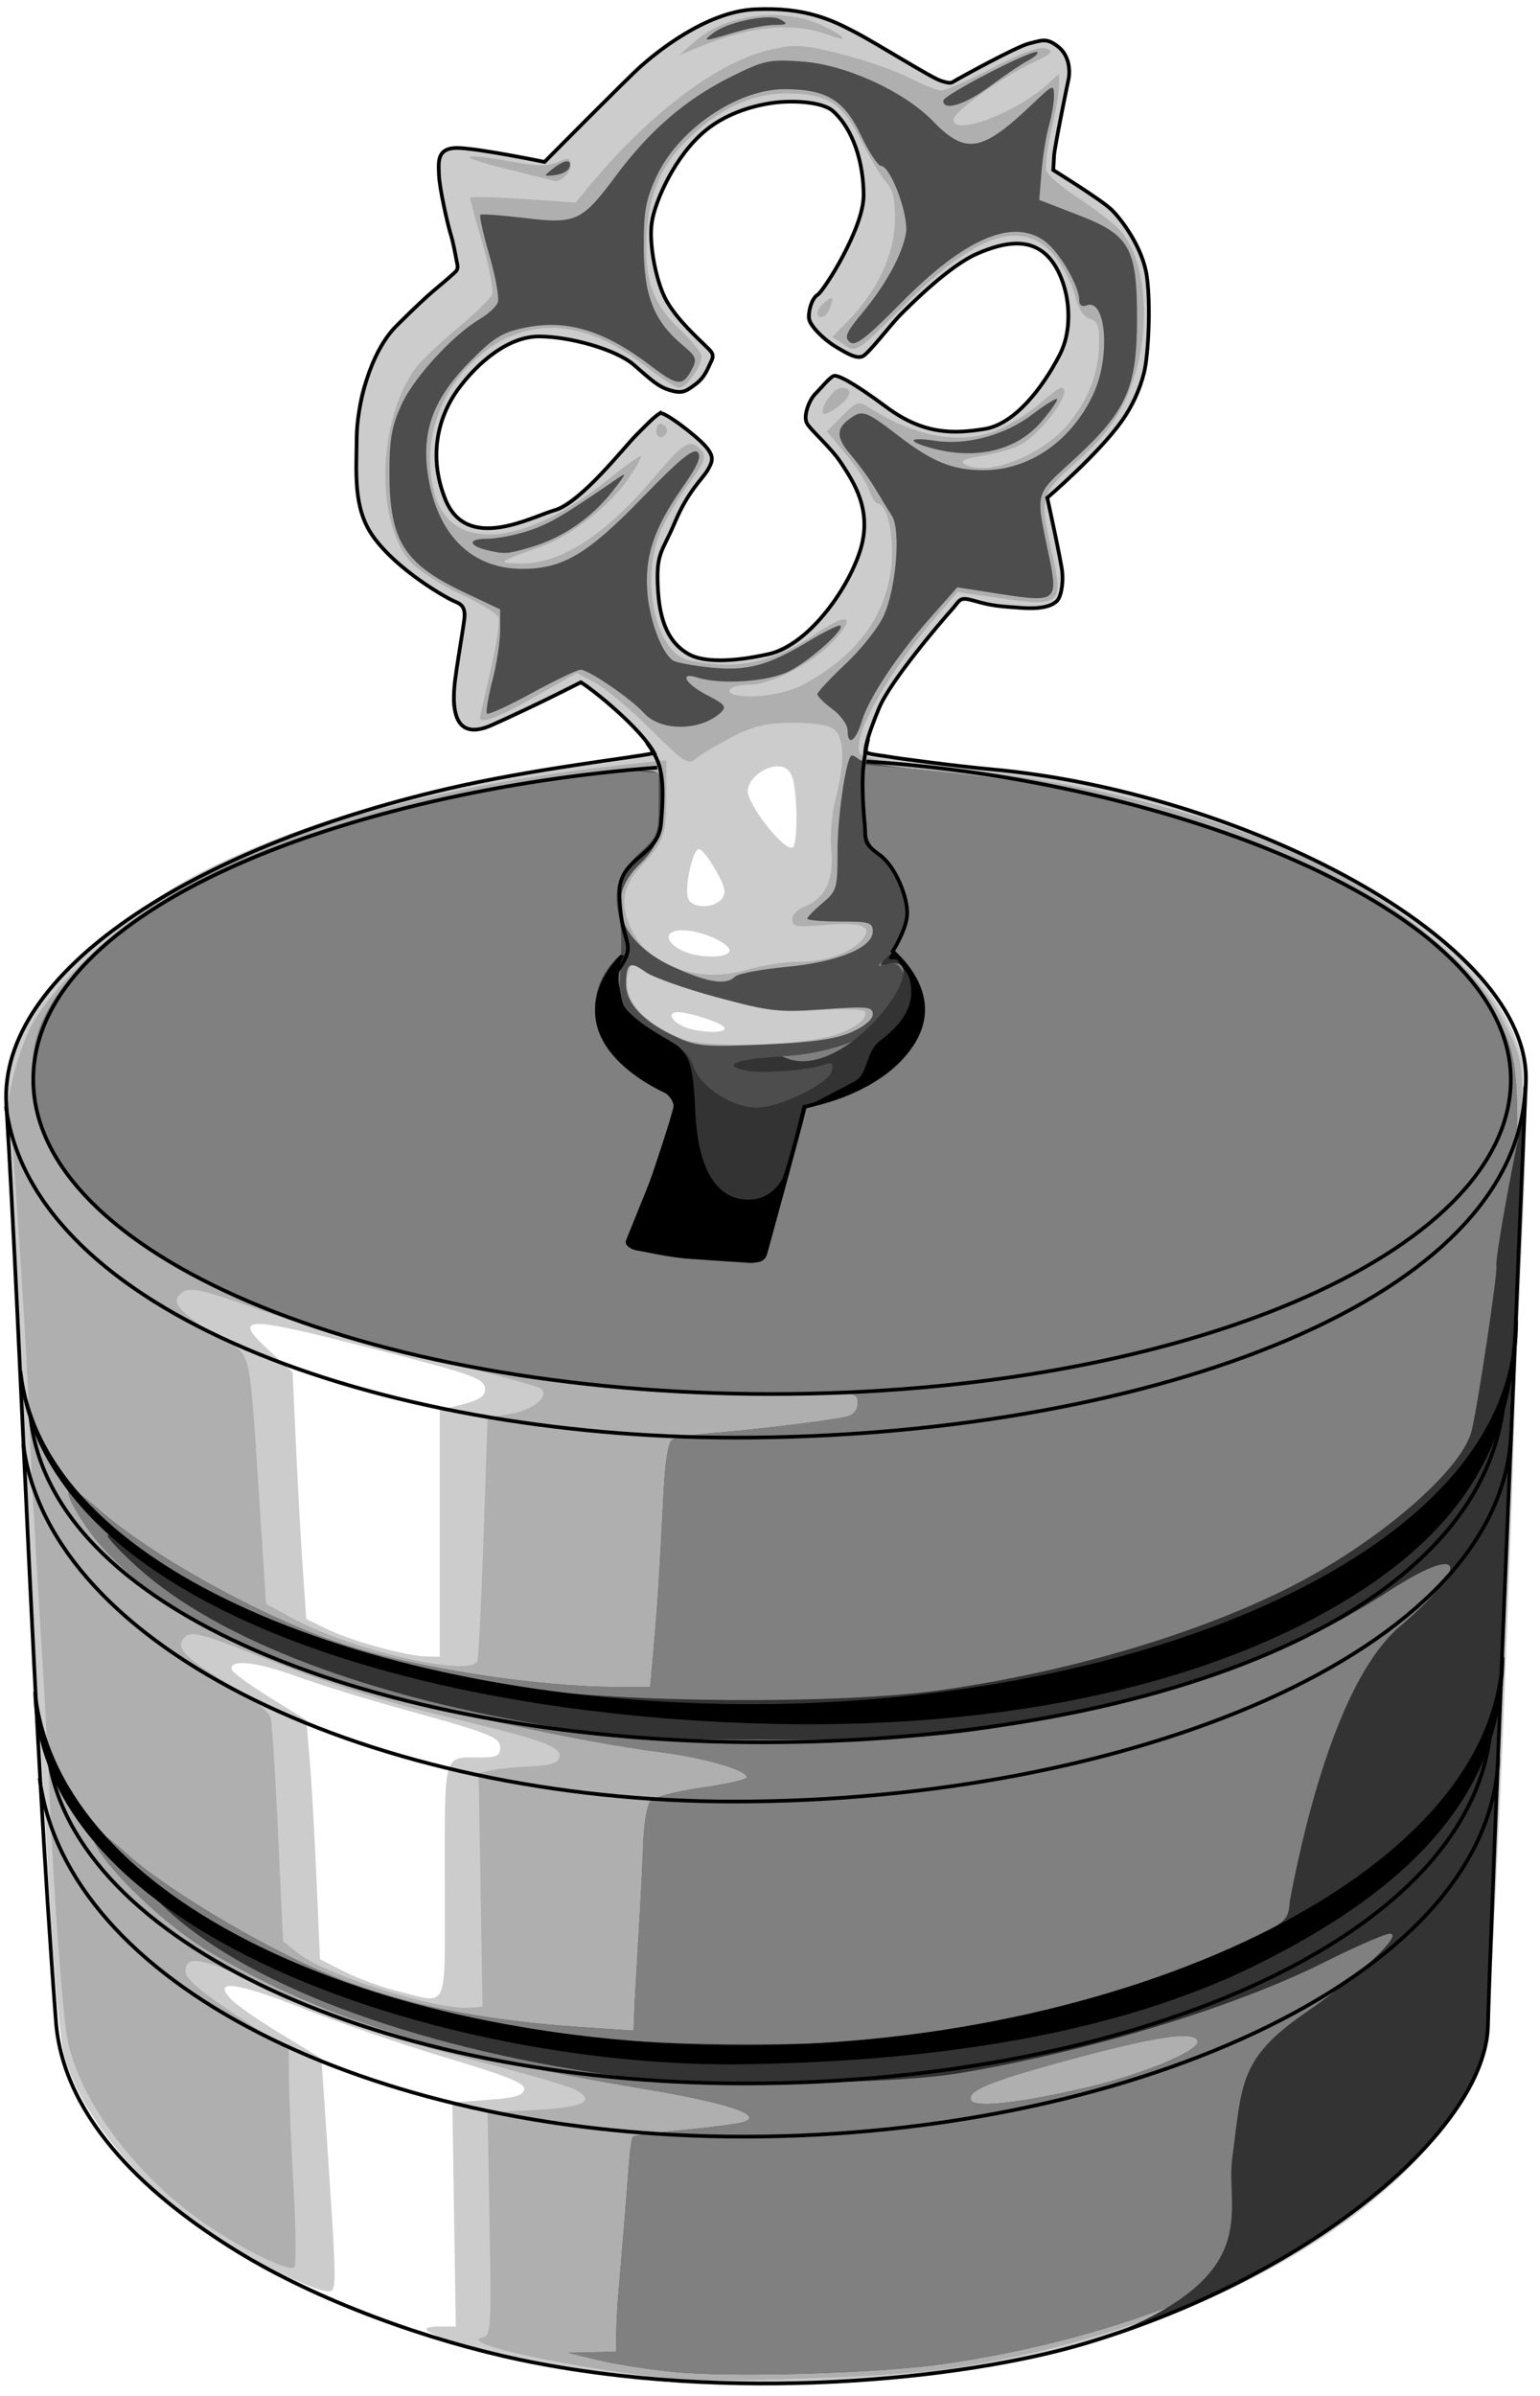 <?xml version="1.0" encoding="UTF-8" standalone="no"?>
<!-- Created with Inkscape (http://www.inkscape.org/) -->

<svg
   xmlns:dc="http://purl.org/dc/elements/1.1/"
   xmlns:cc="http://creativecommons.org/ns#"
   xmlns:rdf="http://www.w3.org/1999/02/22-rdf-syntax-ns#"
   xmlns:svg="http://www.w3.org/2000/svg"
   xmlns="http://www.w3.org/2000/svg"
   xmlns:sodipodi="http://sodipodi.sourceforge.net/DTD/sodipodi-0.dtd"
   xmlns:inkscape="http://www.inkscape.org/namespaces/inkscape"
   width="18"
   height="28"
   id="svg2"
   version="1.1"
   inkscape:version="0.48.4 r9939"
   sodipodi:docname="Logo.svg"
   inkscape:export-filename="/home/jonny/Programmierung/PinytoConnect/res/drawable-hdpi/ic_launcher.png"
   inkscape:export-xdpi="9.818182"
   inkscape:export-ydpi="9.818182">
  <defs
     id="defs4" />
  <sodipodi:namedview
     id="base"
     pagecolor="#ffffff"
     bordercolor="#666666"
     borderopacity="1.0"
     inkscape:pageopacity="0.0"
     inkscape:pageshadow="2"
     inkscape:zoom="24.466207"
     inkscape:cx="13.990727"
     inkscape:cy="9.2801848"
     inkscape:document-units="px"
     inkscape:current-layer="layer1"
     showgrid="false"
     inkscape:window-width="1871"
     inkscape:window-height="1056"
     inkscape:window-x="49"
     inkscape:window-y="24"
     inkscape:window-maximized="1"
     fit-margin-top="0"
     fit-margin-left="0"
     fit-margin-right="0"
     fit-margin-bottom="0" />
  <g
     inkscape:label="Ebene 1"
     inkscape:groupmode="layer"
     id="layer1"
     transform="translate(-196.006,-719.89)">
    <g
       id="g3012"
       transform="matrix(0.046,0,0,0.046,180.747,714.725)">
      <path
         inkscape:connector-curvature="0"
         id="path3816"
         d="m 385.941,681.989 c 20.856,12.166 57.353,26.07 90.374,30.414 33.021,4.345 78.209,-100.802 78.209,-100.802 l 13.904,-180.749 -31.283,-132.086 -18.249,-0.869 -44.318,42.58 -117.313,76.471 z"
         style="fill:#ffffff;stroke:none" />
      <path
         style="fill:#cccccc"
         d="m 499.965,717.284 c -16.465,-1.464 -34.632,-4.674 -47.553,-8.401 -12.235,-3.529 -15.533,-5.538 -9.093,-5.538 l 4.213,0 -0.439,-28.466 -0.439,-28.466 8.944,-0.64 c 6.772,-0.484 9.037,-1.128 9.325,-2.649 0.297,-1.564 -4.088,-3.349 -19.819,-8.068 -11.11,-3.332 -27.521,-8.974 -36.469,-12.538 -17.018,-6.778 -23.383,-7.513 -17.944,-2.074 1.495,1.495 7.214,5.435 12.709,8.756 l 9.99,6.037 0.979,14.543 c 3.023,44.927 3.018,44.61 0.692,44.609 -3.818,-8.6e-4 -21.235,-8.619 -30.792,-15.237 -17.824,-12.341 -31.952,-29.638 -36.148,-44.256 -1.056,-3.678 -2.651,-20.538 -3.753,-39.661 -1.054,-18.295 -2.871,-49.097 -4.037,-68.448 -1.166,-19.351 -2.285,-40.653 -2.486,-47.338 -0.201,-6.685 -1.297,-26.547 -2.437,-44.139 -2.84,-43.835 -2.813,-48.536 0.334,-56.697 4.796,-12.44 17.084,-25.442 36.313,-38.424 21.976,-14.837 64.489,-28.146 105.506,-33.03 9.741,-1.16 18.245,-2.581 18.897,-3.158 2.768,-2.45 -12.63,-17.742 -17.866,-17.742 -1.094,0 -6.481,2.591 -11.971,5.757 -11.418,6.586 -15.764,7.198 -18.749,2.642 -1.864,-2.846 -1.867,-4.047 -0.03,-13.853 2.566,-13.694 2.534,-14.678 -0.515,-15.646 -1.39,-0.441 -5.893,-3.05 -10.006,-5.796 -5.372,-3.587 -8.535,-6.9 -11.226,-11.758 -3.508,-6.331 -3.747,-7.666 -3.747,-20.864 0,-13.344 0.225,-14.557 4.189,-22.61 3.921,-7.965 6.304,-10.539 21.179,-22.872 0.583,-0.483 -0.097,-4.835 -1.512,-9.67 -2.4,-8.204 -3.209,-13.429 -2.882,-18.62 0.219,-3.478 4.613,-3.934 16.049,-1.665 l 10.738,2.131 14.501,-14.64 c 12.026,-12.142 16.181,-15.464 24.346,-19.467 16.903,-8.287 29.044,-6.456 51.76,7.805 9.207,5.781 11.726,6.842 13.543,5.707 7.517,-4.694 19.528,-10.343 21.994,-10.343 3.688,0 7.138,3.78 7.098,7.777 -0.017,1.704 -1.071,7.827 -2.343,13.607 -1.272,5.78 -1.978,10.997 -1.569,11.593 0.409,0.596 4.342,3.249 8.74,5.896 5.741,3.455 8.989,6.5 11.515,10.797 3.262,5.548 3.518,7.009 3.518,20.057 0,12.721 -0.343,14.811 -3.574,21.75 -2.532,5.438 -6.23,10.164 -12.682,16.206 l -9.108,8.53 2.249,10.409 c 3.7,17.124 1.673,19.42 -14.707,16.657 -7.545,-1.273 -9.435,-1.239 -10.794,0.195 -13.007,13.716 -22.386,28.48 -22.388,35.243 -8.3e-4,2.344 0.885,2.902 5.436,3.424 45.98,5.277 58.054,7.555 82.462,15.56 45.361,14.877 76.748,41.02 79.268,66.024 0.381,3.776 0.016,21.259 -0.81,38.851 -0.826,17.592 -1.762,40.045 -2.079,49.896 -2.3,71.392 -5.928,150.392 -7.133,155.311 -6.662,27.207 -35.755,52.587 -80.672,70.375 -35.208,13.943 -85.636,20.456 -128.713,16.625 z M 444.735,590.256 c 0,-33.295 -0.522,-31.482 9.06,-31.482 4.09,0 5.013,-0.452 5.013,-2.456 0,-2.725 -2.153,-3.559 -26.867,-10.405 -8.092,-2.242 -19.434,-5.778 -25.203,-7.859 -10.134,-3.655 -16.607,-4.323 -16.163,-1.669 0.118,0.704 4.436,3.891 9.595,7.083 l 9.381,5.804 0.859,10.189 c 0.472,5.604 1.254,19.278 1.736,30.387 l 0.878,20.198 6.289,3.187 c 3.459,1.753 9.586,3.986 13.617,4.963 13.018,3.156 11.805,6.026 11.805,-27.939 z m -1.279,-88.397 0,-31.327 5.757,-1.45 c 4.093,-1.031 5.757,-2.1 5.757,-3.701 0,-2.97 -2.443,-3.832 -32.541,-11.476 -28.908,-7.343 -31.72,-7.144 -22.249,1.575 l 5.888,5.42 0.88,19.191 c 0.484,10.555 1.267,24.66 1.741,31.345 l 0.861,12.154 5.118,2.527 c 5.976,2.951 20.203,6.889 25.268,6.995 l 3.518,0.074 0,-31.327 z m 72.315,-128.55 c -0.759,-1.228 -8.825,-3.865 -11.864,-3.878 -2.58,-0.011 -1.838,2.045 1.279,3.549 3.622,1.747 11.614,1.996 10.584,0.329 z m 1.216,-19.184 c 1.029,-1.665 -5.828,-5.058 -11.062,-5.474 -5.219,-0.415 -5.855,2.616 -1.058,5.043 3.783,1.914 11.045,2.172 12.121,0.431 z m -1.922,-13.444 c 1.25,-1.506 0.966,-2.93 -1.443,-7.236 -1.649,-2.949 -3.574,-5.403 -4.278,-5.454 -1.601,-0.117 -3.799,9.875 -2.765,12.571 0.967,2.521 6.429,2.598 8.486,0.119 z m 18.97,-23.066 c -0.292,-6.627 -0.918,-9.032 -2.633,-10.108 -3.034,-1.905 -9.115,1.474 -9.677,5.378 -0.499,3.466 9.723,16.396 11.532,14.587 0.638,-0.638 0.989,-5.074 0.778,-9.856 z m -5.257,-40.239 c 8.53,-3.873 16.57,-12.129 19.54,-20.067 4.896,-13.087 3.143,-21.9 -6.357,-31.945 -6.934,-7.331 -7.064,-8.583 -1.549,-14.905 2.837,-3.253 5.597,-2.779 11.927,2.046 10.754,8.198 19.385,10.971 28.705,9.223 5.675,-1.065 15.073,-9.378 18.822,-16.649 5.038,-9.772 2.775,-26.41 -4.093,-30.085 -8.432,-4.512 -25.66,4.831 -38.096,20.661 -3.218,4.096 -6.784,7.448 -7.924,7.448 -2.744,0 -11.226,-5.824 -12.82,-8.803 -1.009,-1.886 -0.008,-4.138 5.008,-11.257 7.043,-9.997 9.688,-18.273 8.534,-26.699 -1.066,-7.778 -5.365,-15.774 -9.281,-17.263 -6.208,-2.36 -16.339,-1.447 -23.023,2.075 -13.032,6.867 -19.042,15.598 -20.529,29.825 -1.056,10.101 1.508,16.951 9.15,24.451 3.163,3.104 5.751,6.411 5.751,7.348 0,3.156 -5.536,9.277 -8.39,9.277 -1.535,0 -5.692,-2.31 -9.237,-5.133 -7.877,-6.272 -15.391,-9.085 -24.325,-9.107 -17.364,-0.043 -30.983,18.769 -27.008,37.306 1.887,8.8 5.975,11.91 14.71,11.194 11.105,-0.91 21.378,-7.638 33.267,-21.786 3.4,-4.046 6.968,-7.357 7.929,-7.357 2.487,0 13.053,8.917 13.053,11.017 0,0.964 -2.57,5.507 -5.712,10.096 -3.142,4.589 -6.37,10.783 -7.175,13.766 -2.909,10.784 1.207,24.836 7.813,26.678 6.143,1.712 15.922,1.09 21.309,-1.356 z"
         id="path3034"
         inkscape:connector-curvature="0" />
      <path
         style="fill:#afafaf"
         d="m 502.948,716.657 c -24.86,-2.506 -55.226,-9.026 -48.76,-10.469 2.298,-0.513 2.392,-1.924 1.919,-28.878 l -0.497,-28.339 12.052,-0.64 c 12.446,-0.661 15.638,-2.28 10.214,-5.183 -1.561,-0.835 -12.39,-3.996 -24.066,-7.024 -25.59,-6.636 -35.739,-10.184 -55.423,-19.371 -15.481,-7.226 -19.54,-7.971 -19.54,-3.587 0,1.805 3.801,5.062 13.114,11.237 l 13.114,8.695 0.076,7.937 c 0.042,4.365 0.562,16.573 1.156,27.128 0.594,10.555 0.692,19.605 0.219,20.111 -1.211,1.294 -12.654,-4.222 -22.189,-10.698 -17.612,-11.96 -31.94,-30.812 -35.353,-46.516 -1.351,-6.217 -3.723,-38.65 -4.819,-65.889 -0.297,-7.388 -1.441,-27.827 -2.543,-45.418 -1.101,-17.592 -2.169,-37.742 -2.372,-44.779 -0.492,-17.014 -4.556,-78.951 -5.255,-80.081 -1.114,-1.803 2.125,-14.791 5.325,-21.356 3.789,-7.772 16.129,-20.633 27.715,-28.887 27.421,-19.533 70.425,-32.591 126.637,-38.451 l 7.356,-0.767 0,9.051 c 0,9.904 -0.611,11.645 -6.178,17.604 -5.049,5.405 -5.76,9.877 -2.619,16.47 4.42,9.277 17.193,13.696 29.243,10.118 3.787,-1.125 9.678,-2.045 13.092,-2.045 6.898,0 13.483,-2.289 16.277,-5.657 2.798,-3.374 -0.232,-4.517 -9.756,-3.68 -6.943,0.61 -8.074,0.413 -8.074,-1.406 0,-1.163 1.409,-2.651 3.132,-3.306 5.212,-1.982 7.513,-6.831 6.793,-14.32 -0.35,-3.641 0.143,-9.485 1.103,-13.093 2.367,-8.887 2.237,-15.408 -0.35,-17.555 -1.338,-1.111 -5.216,-1.738 -10.555,-1.706 -6.683,0.04 -9.904,0.802 -15.476,3.664 -3.87,1.988 -7.986,4.449 -9.147,5.47 -1.894,1.665 -3.076,0.895 -11.515,-7.502 -5.172,-5.147 -11.5,-10.462 -14.062,-11.812 l -4.658,-2.455 -10.542,5.973 c -9.347,5.295 -14.046,7.112 -14.046,5.43 0,-0.299 1.207,-5.784 2.682,-12.19 1.475,-6.406 2.382,-12.43 2.015,-13.386 -0.367,-0.956 -4.766,-3.628 -9.775,-5.937 -5.009,-2.309 -10.762,-6.082 -12.783,-8.384 -8.972,-10.218 -8.017,-36.807 1.77,-49.316 1.462,-1.868 6.193,-6.328 10.515,-9.91 4.321,-3.582 8.198,-7.403 8.615,-8.489 0.417,-1.087 -0.672,-6.911 -2.42,-12.942 -1.748,-6.032 -3.178,-11.246 -3.178,-11.586 0,-0.341 6.034,-0.208 13.409,0.294 l 13.409,0.914 4.146,-4.949 c 15.341,-18.31 32.364,-30.984 45.597,-33.945 6.269,-1.403 8.235,-1.267 18.013,1.243 6.037,1.55 13.764,4.255 17.171,6.01 3.407,1.755 7.043,3.192 8.079,3.192 1.036,0 6.917,-2.615 13.07,-5.811 7.583,-3.939 11.952,-5.517 13.564,-4.899 1.953,0.749 1.349,1.388 -3.379,3.572 -7.672,3.545 -20.148,12.493 -20.209,14.494 -0.132,4.359 15.962,-1.694 23.94,-9.003 l 2.879,-2.637 -0.019,3.102 c -0.01,1.706 -0.887,6.783 -1.947,11.281 -1.06,4.499 -1.632,9.105 -1.269,10.235 0.362,1.13 3.685,4.046 7.384,6.48 3.699,2.433 8.33,5.872 10.291,7.641 8.388,7.568 9.579,28.843 2.466,44.044 -2.753,5.882 -6.017,10.045 -12.248,15.617 -9.595,8.581 -9.703,8.976 -6.414,23.543 2.903,12.855 2.146,13.525 -12.844,11.358 l -11.176,-1.616 -4.448,5.068 c -12.847,14.637 -22.273,31.128 -20.473,35.817 0.355,0.926 4.648,1.903 10.613,2.416 53.718,4.617 96.883,17.325 124.339,36.606 15.048,10.568 23.947,19.69 28.934,29.657 4.397,8.789 4.514,9.41 4.486,23.885 -0.016,8.174 -0.609,26.663 -1.318,41.089 -0.709,14.425 -1.53,34.863 -1.823,45.418 -0.293,10.555 -1.155,33.584 -1.915,51.176 -0.76,17.592 -1.911,45.833 -2.557,62.759 -1.351,35.404 -2.73,41.242 -13.206,55.923 -21.033,29.476 -70.433,53.635 -126.283,61.76 -12.938,1.882 -57.903,3.451 -68.448,2.388 z m -49.115,-124.229 -0.498,-29.677 3.057,-0.697 c 1.681,-0.383 6.218,-0.846 10.082,-1.029 5.346,-0.252 7.121,-0.837 7.426,-2.445 0.47,-2.472 -4.628,-4.332 -25.965,-9.474 -19.317,-4.656 -31.727,-8.618 -50.809,-16.225 -13.425,-5.351 -16.604,-6.202 -18.204,-4.874 -3.068,2.546 -0.675,5.233 10.672,11.982 6.836,4.066 10.562,7.111 10.959,8.955 0.331,1.536 1.16,14.881 1.843,29.654 l 1.241,26.86 3.598,2.896 c 7.053,5.678 35.205,14.651 43.898,13.992 l 3.198,-0.243 -0.498,-29.677 z m -0.803,-58.281 c 0.296,-0.88 0.997,-15.114 1.559,-31.633 l 1.022,-30.033 5.757,-0.977 c 5.7,-0.967 9.933,-4.379 7.925,-6.388 -0.572,-0.572 -13.672,-4.159 -29.111,-7.971 -15.439,-3.812 -34.644,-9.276 -42.679,-12.142 -15.977,-5.7 -18.259,-6.083 -20.455,-3.437 -1.692,2.038 1.858,5.434 11.753,11.245 6.8,3.993 6.274,1.51 8.899,41.994 l 1.618,24.948 6.397,3.488 c 15.311,8.348 45.812,15.378 47.316,10.905 z m 89.579,-158.563 c 5.507,-1.377 9.954,-4.544 8.861,-6.311 -0.37,-0.599 -5.682,-0.753 -11.804,-0.342 -9.875,0.663 -12.791,0.295 -25.844,-3.263 -8.092,-2.206 -16.26,-5.132 -18.152,-6.503 -3.422,-2.48 -3.443,-2.479 -4.274,0.139 -2.029,6.394 3.568,13.122 14.225,17.099 5.504,2.054 27.441,1.569 36.986,-0.818 z m -7.037,-89.27 c 13.804,-7.244 21.504,-17.695 22.693,-30.801 0.657,-7.244 -1.203,-15.306 -3.532,-15.306 -0.549,0 -1.553,-1.583 -2.23,-3.518 -0.677,-1.935 -3.36,-6.062 -5.962,-9.172 l -4.73,-5.653 3.937,-3.937 c 3.881,-3.881 3.987,-3.906 7.436,-1.726 11.627,7.351 23.298,9.206 32.448,5.158 3.148,-1.392 7.785,-4.342 10.305,-6.555 2.52,-2.213 4.938,-4.023 5.372,-4.023 3.596,0 -4.803,11.651 -10.536,14.616 -1.881,0.973 -6.205,2.186 -9.609,2.697 -4.169,0.625 -5.625,1.286 -4.461,2.023 5.614,3.557 20.188,-2.188 26.832,-10.577 4.978,-6.286 7.39,-12.772 7.464,-20.073 0.045,-4.416 -0.444,-5.688 -2.38,-6.194 -1.605,-0.42 -2.918,-2.55 -3.848,-6.244 -0.777,-3.084 -3.194,-7.637 -5.372,-10.118 -8.077,-9.199 -19.899,-5.148 -38.055,13.041 -11.782,11.803 -12.018,11.959 -15.053,9.971 l -3.083,-2.02 4.278,-4.405 c 7.177,-7.39 11.464,-16.61 11.619,-24.987 0.102,-5.52 -0.461,-8.004 -2.265,-10.002 -1.32,-1.462 -4.2,-6.268 -6.399,-10.679 -4.69,-9.408 -8.364,-11.731 -18.708,-11.826 -8.932,-0.083 -17.637,4.031 -25.811,12.197 -6.925,6.918 -10.012,15.251 -10.012,27.033 0,9.485 2.245,14.829 8.835,21.03 2.879,2.709 5.235,5.665 5.236,6.569 0.003,2.47 -3.912,7.951 -5.679,7.951 -0.852,0 -4.881,-2.588 -8.954,-5.751 -15.808,-12.275 -31.186,-12.595 -43.41,-0.903 -9.443,9.032 -13.076,21.669 -9.711,33.783 4.11,14.798 22.857,13.266 43.696,-3.571 4.79,-3.87 8.708,-6.61 8.708,-6.09 0,0.52 -1.538,3.166 -3.418,5.879 -4.625,6.674 -14.604,14.414 -21.915,16.999 -11.241,3.974 -11.591,4.255 -5.372,4.318 10.471,0.106 21.635,-7.182 34.611,-22.595 7.002,-8.317 8.793,-9.275 11.422,-6.108 1.282,1.544 0.729,3.03 -3.032,8.154 -2.53,3.446 -5.743,8.785 -7.14,11.865 -5.613,12.371 -1.597,31.465 6.999,33.275 12.497,2.631 21.235,0.703 33.141,-7.315 7.62,-5.132 9.383,-3.585 3.194,2.8 -5.308,5.476 -15.681,10.743 -21.158,10.743 -5.2,0 -6.865,2.238 -2.085,2.803 4.702,0.555 11.743,-0.68 15.694,-2.754 z m -37.102,-64.658 c 0,-1.173 0.619,-1.926 1.375,-1.674 0.756,0.252 1.375,1.005 1.375,1.674 0,0.668 -0.619,1.422 -1.375,1.674 -0.756,0.252 -1.375,-0.501 -1.375,-1.674 z m 42.261,-4.759 c 0.055,-2.227 3.121,-6.115 4.823,-6.115 3.017,0 2.519,2.295 -1.075,4.952 -2.445,1.808 -3.774,2.22 -3.747,1.163 z m -1.32,-25.15 c 0,-0.618 0.864,-1.839 1.919,-2.715 2.083,-1.729 2.344,-1.315 1.143,1.814 -0.822,2.142 -3.062,2.801 -3.062,0.901 z m -79.322,-36.619 c -12.875,-3.155 -11.585,-4.218 2.067,-1.702 6.123,1.128 8.911,1.135 11.342,0.027 2.82,-1.285 3.223,-1.169 3.223,0.926 0,1.849 -2.952,4.507 -4.263,3.838 -0.118,-0.06 -5.685,-1.45 -12.369,-3.089 z m 48.342,-32.439 c 7.855,-6.813 21.931,-8.601 31.94,-4.058 5.669,2.573 7.568,4.604 2.559,2.736 -9.474,-3.533 -19.875,-2.705 -32.944,2.621 l -5.757,2.346 4.203,-3.646 z"
         id="path3032"
         inkscape:connector-curvature="0" />
      <path
         style="fill:#4d4d4d;fill-opacity:1"
         d="m 502.156,714.822 c -6.065,-0.638 -14.413,-1.979 -18.551,-2.979 l -7.525,-1.818 6.077,-0.142 6.077,-0.142 0.073,-4.798 c 0.04,-2.639 0.278,-7.101 0.527,-9.915 0.629,-7.089 2.141,-25.592 2.708,-33.128 0.259,-3.443 0.714,-6.504 1.011,-6.801 0.297,-0.297 6.175,-1.073 13.063,-1.725 6.887,-0.652 13.616,-1.532 14.953,-1.956 5.484,-1.741 -3.729,-4.829 -25.148,-8.432 -52.351,-8.804 -81.322,-17.882 -109.639,-34.353 -14.584,-8.483 -33.547,-28.154 -30.285,-31.416 0.466,-0.466 4.29,2.267 8.497,6.074 8.446,7.643 28.141,19.834 44.917,27.802 19.256,9.146 41.398,14.233 70.418,16.177 l 13.382,0.896 0.156,-4.311 c 0.086,-2.371 0.575,-11.22 1.088,-19.664 0.512,-8.444 1.062,-19.204 1.222,-23.91 0.159,-4.707 0.967,-9.373 1.794,-10.37 0.856,-1.031 6.469,-2.524 13.016,-3.462 6.331,-0.907 11.511,-2.095 11.511,-2.638 0,-1.821 -10.772,-4.963 -21.75,-6.343 -20.281,-2.55 -61.702,-11.589 -78.621,-17.157 -36.301,-11.946 -57.863,-25.079 -68.572,-41.768 -5.756,-8.971 -4.145,-10.246 3.909,-3.093 13.444,11.94 41.665,27.614 61.91,34.385 18.4,6.154 49.598,11.027 70.589,11.027 l 7.961,0 0.941,-10.555 c 0.975,-10.93 1.362,-17.069 2.438,-38.598 0.404,-8.087 1.208,-13.045 2.217,-13.668 0.871,-0.538 5.929,-1.341 11.24,-1.785 11.796,-0.985 29.101,-3.114 33.006,-4.061 1.957,-0.474 2.879,-1.647 2.879,-3.665 0,-3.121 0.513,-2.978 -17.272,-4.82 l -3.838,-0.397 3.836,-1.615 c 6.98,-2.939 10.752,-7.813 6.079,-7.854 -1.398,-0.013 -1.703,-0.373 -0.813,-0.96 0.784,-0.517 1.833,-4.25 2.331,-8.296 0.779,-6.331 0.613,-7.356 -1.192,-7.356 -1.153,0 -3.995,-1.448 -6.316,-3.218 -3.875,-2.956 -4.362,-3.046 -5.972,-1.106 -1.487,1.791 -3.517,1.996 -13.366,1.349 l -11.613,-0.763 0.972,7.946 c 0.911,7.447 0.279,19.95 -1.081,21.38 -1.484,1.56 -21.8,-0.045 -39.237,-3.1 -35.776,-6.268 -61.006,-14.03 -84.329,-25.944 -23.936,-12.226 -36.753,-28.052 -37.805,-46.68 -0.641,-11.338 2.564,-18.095 13.912,-29.333 19.194,-19.01 45.252,-31.906 82.479,-40.818 17.069,-4.087 47.961,-8.913 57.114,-8.924 5.137,-0.007 6.038,0.391 6.679,2.943 0.407,1.623 0.26,5.988 -0.327,9.7 -0.841,5.321 -2.052,7.707 -5.719,11.269 -8.965,8.708 -5.256,19.705 8.795,26.076 8.678,3.935 13.288,4.639 15.551,2.376 0.75,-0.75 6.542,-1.849 12.873,-2.443 13.149,-1.233 22.099,-4.884 22.099,-9.015 0,-2.264 -0.881,-2.533 -8.316,-2.533 -4.574,0 -8.316,-0.325 -8.316,-0.722 0,-0.397 1.727,-2.176 3.838,-3.952 3.663,-3.082 3.838,-3.686 3.838,-13.253 0,-8.345 1.955,-22.248 3.397,-24.155 0.209,-0.276 1.113,0.105 2.01,0.846 0.897,0.741 8.539,2.018 16.983,2.838 55.539,5.388 95.607,18.579 124.673,41.042 12.581,9.723 17.779,15.671 22.435,25.675 3.747,8.049 4.038,17.926 1.86,63.158 -0.711,14.777 -1.52,34.927 -1.797,44.779 -0.277,9.851 -1.138,32.88 -1.912,51.176 -0.775,18.295 -1.92,46.821 -2.545,63.39 -0.952,25.262 -1.565,31.348 -3.795,37.692 -12.95,36.845 -67.206,68.298 -134.518,77.982 -16.837,2.422 -54.505,3.475 -69.162,1.932 z m 106.341,-72.371 c 13.51,-3.216 27.507,-9.013 27.507,-11.392 0,-2.911 -9.221,-1.727 -30.221,3.88 -22.495,6.006 -28.764,8.548 -27.227,11.035 1.158,1.873 13.25,0.45 29.94,-3.524 z M 548.046,374.52 c 3.299,-1.452 5.437,-3.242 5.437,-4.55 0,-1.935 -1.28,-2.065 -12.478,-1.271 -11.482,0.814 -13.652,0.568 -27.187,-3.08 -8.09,-2.18 -16.227,-5.064 -18.083,-6.408 -3.985,-2.886 -4.942,-2.276 -4.942,3.15 0,4.874 4.513,9.595 12.794,13.385 5.193,2.376 7.387,2.563 22.389,1.901 12.199,-0.538 18.081,-1.371 22.07,-3.127 z m -0.96,-76.704 c 0,-1.386 -1.727,-3.797 -3.838,-5.358 -2.111,-1.561 -3.838,-3.273 -3.838,-3.804 0,-0.532 3.251,-4.022 7.224,-7.756 3.973,-3.734 8.326,-9.254 9.673,-12.267 3.145,-7.035 4.329,-21.697 2.042,-25.289 -0.917,-1.441 -2.82,-4.549 -4.227,-6.906 -1.407,-2.357 -4.249,-6.269 -6.315,-8.694 -3.901,-4.579 -3.714,-6.884 0.789,-9.725 2.385,-1.504 3.814,-0.885 11.283,4.888 8.7,6.724 13.911,8.841 21.75,8.832 11.785,-0.013 22.579,-7.587 28.046,-19.679 4.25,-9.399 3.035,-24.075 -1.838,-22.205 -1.206,0.463 -1.9,-0.04 -1.9,-1.378 0,-3.464 -4.806,-11.809 -8.453,-14.678 -8.05,-6.332 -20.405,-1.166 -36.724,15.357 -9.069,9.182 -11.715,11.206 -13.124,10.036 -1.454,-1.207 -0.892,-2.512 3.191,-7.412 5.888,-7.066 10.042,-14.621 11.079,-20.145 0.832,-4.434 -3.835,-17.101 -6.342,-17.212 -0.793,-0.035 -3.093,-3.548 -5.112,-7.805 -4.242,-8.947 -8.725,-11.648 -19.371,-11.672 -11.919,-0.027 -26.894,10.124 -32.468,22.011 -2.789,5.946 -3.34,8.928 -3.327,18.001 0.017,12.341 2.554,18.84 9.704,24.856 3.749,3.155 3.94,3.678 2.399,6.558 -2.203,4.117 -3.627,3.958 -10.334,-1.155 -11.851,-9.034 -21.373,-11.893 -32.126,-9.646 -5.704,1.192 -7.898,2.571 -14.046,8.832 -9.453,9.626 -12.369,18.225 -10.177,30.01 2.667,14.341 11.304,22.448 23.86,22.397 10.239,-0.042 16.521,-3.789 30.435,-18.157 9.302,-9.604 12.895,-12.56 13.968,-11.487 1.073,1.073 0.053,3.427 -3.962,9.151 -7.215,10.286 -9.601,17.596 -8.762,26.846 0.647,7.14 3.732,15.161 6.52,16.954 0.759,0.488 4.945,1.269 9.303,1.736 9.398,1.006 14.757,-0.422 25.186,-6.712 4.092,-2.468 7.704,-4.223 8.027,-3.9 1.039,1.039 -7.626,8.768 -12.908,11.515 -5.225,2.717 -17.393,3.583 -23.428,1.668 -4.857,-1.541 -3.096,1.639 2.482,4.485 4.406,2.248 4.989,2.967 3.518,4.336 -5.222,4.859 -15.395,4.926 -19.675,0.13 -3.161,-3.543 -14,-10.946 -16.026,-10.946 -0.82,0 -6.362,2.655 -12.315,5.9 -5.953,3.245 -11.111,5.611 -11.463,5.259 -0.352,-0.352 0.255,-4.098 1.35,-8.323 1.095,-4.225 1.991,-10.039 1.991,-12.918 l 0,-5.235 -9.292,-4.409 c -15.212,-7.218 -18.863,-13.119 -18.842,-30.448 0.01,-8.555 0.619,-11.899 3.161,-17.36 3.202,-6.877 13.008,-17.542 19.843,-21.579 2.074,-1.225 4.109,-3.111 4.524,-4.192 0.415,-1.081 -0.536,-6.428 -2.112,-11.882 -1.576,-5.455 -2.617,-10.129 -2.313,-10.387 0.304,-0.258 5.326,0.105 11.16,0.808 13.167,1.586 14.642,0.906 23.308,-10.749 8.531,-11.473 17.764,-19.432 29.054,-25.047 8.631,-4.293 9.828,-4.551 18.288,-3.945 10.993,0.787 25.803,7.536 33.152,15.108 8.398,8.653 12.451,7.957 25.364,-4.357 5.23,-4.987 5.437,-5.065 5.437,-2.032 0,1.734 -0.586,5.165 -1.301,7.623 -0.716,2.458 -1.561,7.698 -1.877,11.645 l -0.576,7.176 9.874,3.809 c 13.154,5.075 15,8.357 14.969,26.618 -0.029,17.26 -2.672,23.191 -15.665,35.164 -10.656,9.819 -10.176,7.979 -6.611,25.313 2.257,10.976 1.671,11.415 -12.334,9.236 l -11.05,-1.719 -6.585,7.421 c -8.637,9.733 -15.893,20.647 -17.695,26.617 -1.55,5.131 -3.603,6.429 -3.603,2.277 z M 455.61,252.087 c -4.905,-1.18 -5.084,-2.926 -0.301,-2.926 2.579,0 7.444,-0.932 10.811,-2.072 5.407,-1.83 8.671,-3.749 22.114,-12.999 2.877,-1.98 2.787,-1.676 -0.892,3.016 -5.21,6.644 -12.553,11.731 -20.296,14.062 -6.284,1.891 -7.116,1.958 -11.436,0.919 z m 112.267,-26.107 c -5.998,-1.732 -5.111,-2.706 1.554,-1.707 7.98,1.197 17.714,-1.455 24.58,-6.696 3.18,-2.427 6.01,-4.186 6.288,-3.907 0.278,0.278 -1.534,2.889 -4.027,5.802 -6.337,7.403 -16.907,9.826 -28.395,6.509 z m -95.71,-70.817 c 3.007,-2.369 4.956,-2.534 4.24,-0.357 -0.29,0.88 -1.921,1.76 -3.625,1.957 -3,0.346 -3.02,0.296 -0.615,-1.599 z m 99.228,-17.297 c 0,-1.438 22.964,-13.299 23.912,-12.351 0.339,0.339 -0.729,1.31 -2.372,2.157 -1.644,0.848 -5.986,3.773 -9.65,6.501 -6.332,4.714 -11.889,6.44 -11.889,3.693 z m -58.428,-17.223 c 3.785,-2.869 14.381,-4.982 17.087,-3.408 1.99,1.157 1.757,1.354 -1.636,1.388 -2.175,0.021 -6.781,0.896 -10.235,1.944 -7.665,2.325 -8.195,2.333 -5.217,0.076 z"
         id="path3030"
         inkscape:connector-curvature="0" />
      <path
         sodipodi:nodetypes="csccccsscssssssssccssssssssssscssssssccsssssccssssssscsssssssscsssssssssccsssss"
         style="fill:#808080"
         d="m 502.156,714.822 c -6.065,-0.638 -14.413,-1.979 -18.551,-2.979 l -7.525,-1.818 6.077,-0.142 6.077,-0.142 0.073,-4.798 c 0.04,-2.639 0.278,-7.101 0.527,-9.915 0.629,-7.089 2.141,-25.592 2.708,-33.128 0.259,-3.443 0.714,-6.504 1.011,-6.801 0.297,-0.297 6.175,-1.073 13.063,-1.725 6.887,-0.652 13.616,-1.532 14.953,-1.956 5.484,-1.741 -3.729,-4.829 -25.148,-8.432 -52.351,-8.804 -81.322,-17.882 -109.639,-34.353 -14.584,-8.483 -33.547,-28.154 -30.285,-31.416 0.466,-0.466 4.29,2.267 8.497,6.074 8.446,7.643 28.141,19.834 44.917,27.802 19.256,9.146 41.398,14.233 70.418,16.177 l 13.382,0.896 0.156,-4.311 c 0.086,-2.371 0.575,-11.22 1.088,-19.664 0.512,-8.444 1.062,-19.204 1.222,-23.91 0.159,-4.707 0.967,-9.373 1.794,-10.37 0.856,-1.031 6.469,-2.524 13.016,-3.462 6.331,-0.907 11.511,-2.095 11.511,-2.638 0,-1.821 -10.772,-4.963 -21.75,-6.343 -20.281,-2.55 -61.702,-11.589 -78.621,-17.157 -36.301,-11.946 -57.863,-25.079 -68.572,-41.768 -5.756,-8.971 -4.145,-10.246 3.909,-3.093 13.444,11.94 41.665,27.614 61.91,34.385 18.4,6.154 49.598,11.027 70.589,11.027 l 7.961,0 0.941,-10.555 c 0.975,-10.93 1.362,-17.069 2.438,-38.598 0.404,-8.087 1.208,-13.045 2.217,-13.668 0.871,-0.538 5.929,-1.341 11.24,-1.785 11.796,-0.985 29.101,-3.114 33.006,-4.061 1.957,-0.474 2.879,-1.647 2.879,-3.665 0,-3.121 -2.866,-2.056 -18.501,-1.747 -24.092,-0.557 -50.14,-1.831 -71.746,-5.527 -35.776,-6.268 -56.09,-13.416 -79.414,-25.329 -23.936,-12.226 -38.904,-30.203 -39.956,-48.831 -0.641,-11.338 2.564,-19.631 13.912,-30.87 19.191,-19.006 45.227,-30.357 82.479,-39.287 18.217,-4.367 50.757,-9.266 57.74,-8.693 l 4.95,0.406 -0.01,7.942 c -0.01,7.51 -0.266,8.176 -4.718,12.254 -5.269,4.826 -6.853,9.194 -5.556,15.324 0.903,4.27 0.967,7.074 0.387,16.9 -0.393,6.655 1.758,9.441 11.372,14.732 4.25,2.339 6.41,4.512 7.396,7.441 1.746,5.184 9.861,10.42 16.077,10.372 5.909,-0.046 18.417,-6.199 19.001,-9.348 0.354,-1.912 -0.052,-2.226 -1.919,-1.481 -3.762,1.501 -16.518,2.406 -20.351,1.444 -5.871,-1.473 -1.805,-2.985 9.666,-3.593 20.003,-1.06 35.25,-11.349 30.916,-20.861 -1.183,-2.596 -2.133,-3.144 -4.379,-2.526 -2.509,0.69 -2.612,0.58 -0.826,-0.877 2.988,-2.437 6.274,-9.35 6.274,-13.201 0,-4.29 -1.876,-7.889 -6.848,-13.141 -3.6,-3.802 -4.029,-5.134 -4.47,-13.876 l -0.488,-9.67 10.061,0.862 c 58.127,4.98 101.113,18.671 130.896,41.688 12.581,9.723 17.779,15.671 22.435,25.675 3.747,8.049 4.038,17.926 1.86,63.158 -0.711,14.777 -1.52,34.927 -1.797,44.779 -0.277,9.851 -1.138,32.88 -1.912,51.176 -0.775,18.295 -1.92,46.821 -2.545,63.39 -0.952,25.262 -1.565,31.348 -3.795,37.692 -12.95,36.845 -67.206,68.298 -134.518,77.982 -16.837,2.422 -54.505,3.475 -69.162,1.932 z m 106.341,-72.371 c 13.51,-3.216 27.507,-9.013 27.507,-11.392 0,-2.911 -9.221,-1.727 -30.221,3.88 -22.495,6.006 -28.764,8.548 -27.227,11.035 1.158,1.873 13.25,0.45 29.94,-3.524 z"
         id="path3028"
         inkscape:connector-curvature="0" />
      <path
         sodipodi:nodetypes="scsssssssssccsscssssssssssssscsssssccsssssccsccccccs"
         style="fill:#333333"
         d="m 644.836,660.486 c 2.489,-18.616 1.58,-25.1 18.376,-36.721 13.859,-9.542 25.29,-20.212 21.655,-20.212 -1.214,0 -8.674,3.245 -16.579,7.211 -22.771,11.425 -59.69,22.66 -92.636,28.19 -19.452,3.265 -71.438,3.257 -92.535,-0.015 -52.046,-8.071 -93.821,-24.804 -112.587,-45.097 -4.463,-4.826 -4.465,-4.834 -0.64,-2.427 38.488,24.224 63.628,32.989 110.02,38.36 21.912,2.536 63.788,2.515 83.423,-0.042 31.183,-4.062 62.482,-12.843 83.958,-23.554 11.617,-5.794 11.746,-5.911 12.157,-10.942 4.464,-23.732 13.257,-56.599 27.443,-69.302 18.88,-16.115 17.359,-22.163 -2.362,-9.388 -21.467,13.906 -43.213,22.368 -77.483,30.149 -29.12,6.612 -39.06,7.577 -77.871,7.564 -31.838,-0.012 -38.815,-0.387 -55.014,-2.967 -48.446,-7.714 -87.147,-22.411 -107.489,-40.82 -4.211,-3.811 -7.656,-7.444 -7.656,-8.075 0,-0.63 3.886,1.361 8.636,4.426 27.736,17.896 56.27,28.034 96.274,34.206 25.499,3.934 81.519,4.273 106.829,0.647 32.33,-4.632 64.115,-13.938 87.786,-25.7 22.531,-11.196 44.388,-29.801 47.074,-40.072 1.47,-5.619 6.717,-40.487 6.331,-42.066 -0.476,-1.945 6.533,-39.347 7.183,-38.697 0.348,0.348 -1.986,35.902 -2.797,55.113 -0.811,19.211 -2.623,66.887 -4.027,104.885 -1.404,37.998 -2.373,73.451 -2.718,75.955 -3.365,24.443 -44.769,57.197 -97.655,75.13 41.426,-15.726 31.068,-32.018 32.903,-45.74 z M 507.421,432.139 c -9.226,-0.744 -16.628,-2.702 -16.628,-4.399 0,-0.245 2.291,-5.951 5.091,-12.679 2.8,-6.728 5.457,-14.519 5.903,-17.312 0.756,-4.73 2.675,-5.813 -1.019,-7.724 -18.809,-8.714 -22.975,-24.561 -11.32,-35.287 1.152,1.103 1.019,-0.631 0.138,2.439 -1.454,5.069 -0.472,10.174 2.193,12.419 1.062,0.895 3.814,3.483 7.709,5.605 5.301,2.888 7.435,4.905 8.484,8.021 1.754,5.209 9.854,10.444 16.085,10.396 5.909,-0.046 18.417,-6.199 19.001,-9.348 0.354,-1.912 -0.052,-2.226 -1.919,-1.481 -3.762,1.501 -16.518,2.406 -20.351,1.444 -5.871,-1.473 -1.805,-2.985 9.666,-3.593 15.817,8.271 40.882,-27.315 26.537,-23.341 -2.549,0.743 -1.476,-0.511 1.834,-3.46 13.95,11.278 10.062,32.71 -22.238,40.004 -0.471,2 -5.727,21.05 -6.381,23.529 -2.935,11.2 -4.728,16.25 -7.957,15.832 -0.802,-0.104 -8.845,-0.583 -14.828,-1.066 z"
         id="path3026"
         inkscape:connector-curvature="0" />
      <path
         sodipodi:nodetypes="cccssssssccsssscsssssssc"
         inkscape:connector-curvature="0"
         id="path3814"
         d="m 500.864,390.01 c -22.503,-10.951 -20.758,-25.368 -11.514,-35.085 l 0.978,0.109 c 0,0 -2.172,2.39 -1.303,7.495 0.869,5.105 0.76,5.431 4.019,8.364 3.259,2.933 10.162,6.306 11.297,7.495 2.281,2.39 3.525,4.003 4.019,15.859 0.827,19.849 8.532,22.704 13.252,22.811 4.779,0.109 9.124,-2.607 11.84,-12.274 2.716,-9.667 3.15,-11.188 3.15,-11.188 17.491,-2.603 43.321,-20.101 22.268,-39.973 0,0 -2.222,2.39 -0.76,2.39 0.76,10e-6 2.774,-0.404 3.585,1.847 0.978,2.716 5.214,10.211 -6.192,18.683 -4.039,3.001 -2.958,8.494 -6.735,10.536 -1.898,1.026 -8.603,4.415 -12.057,6.409 -1.5,6.133 -9.776,36.389 -10.102,37.475 -0.326,1.086 -1.195,2.064 -3.259,2.064 -2.064,0 -14.447,-0.869 -16.945,-0.978 -2.498,-0.109 -11.405,-1.847 -12.818,-2.064 -1.412,-0.217 -3.259,-1.303 -2.824,-2.498 0.434,-1.195 4.779,-11.731 5.974,-14.881 1.195,-3.15 5.648,-16.837 6.083,-18.792 0.434,-1.955 -1.955,-3.802 -1.955,-3.802 z"
         style="fill:#000000;stroke:none" />
      <path
         sodipodi:nodetypes="sssccsssssssssssscssssssssscsssscsssssscssssssss"
         inkscape:connector-curvature="0"
         id="path2989"
         d="m 345.927,625.821 c -5.902,-77.518 -8.8,-170.656 -12.6,-232.888 -2.061,-33.75 47.475,-65.139 111.548,-80.135 22.949,-5.371 47.698,-7.959 53.088,-9.205 -3.536,-6.383 -15.162,-15.79 -18.646,-17.98 0,0 -10.517,5.453 -22.594,10.862 -9.46,4.237 -10.001,-3.848 -9.559,-9.559 0.337,-4.354 2.607,-16.511 2.607,-18.249 0,-1.738 -0.434,-2.77 -2.39,-3.53 -1.955,-0.76 -14.661,-7.893 -20.856,-16.565 -5.169,-7.236 -4.236,-16.348 -4.182,-24.875 0.054,-8.527 3.381,-21.945 10.156,-28.676 9.794,-9.731 9.764,-8.974 14.61,-13.361 0.532,-0.482 1.053,-0.933 0.815,-2.172 -0.652,-3.385 -1.032,-5.594 -1.738,-7.875 -0.706,-2.281 -2.824,-11.568 -2.933,-14.936 -0.109,-3.367 -0.652,-7.115 5.323,-6.789 5.974,0.326 21.507,3.53 21.507,3.53 0,0 21.127,-21.344 24.44,-24.277 3.313,-2.933 16.239,-13.904 29.057,-14.501 12.818,-0.597 19.606,2.77 25.418,5.811 5.811,3.041 19.335,11.568 21.725,12.329 2.39,0.76 2.607,0.652 3.476,0.109 0.869,-0.543 15.805,-8.798 19.009,-9.559 3.204,-0.76 4.345,-1.575 7.386,0.815 3.041,2.39 3.041,6.517 2.607,8.418 -0.434,1.901 -3.53,17.217 -3.639,19.172 -0.109,1.955 -0.217,3.747 -0.217,3.747 0,0 12.003,7.441 14.664,9.939 2.661,2.498 8.135,9.895 9.124,17.108 0.998,7.278 0.393,19.932 -0.706,24.386 -1.083,4.386 -3.054,8.612 -5.594,12.22 -5.922,8.414 -19.009,19.606 -19.009,19.606 0,0 3.53,16.076 3.802,18.846 0.272,2.77 -0.217,6.463 -1.521,7.549 -1.303,1.086 -3.693,1.955 -8.907,1.575 -5.214,-0.38 -7.169,-0.434 -11.731,-1.738 -4.179,-1.194 -3.585,-0.38 -6.029,2.335 -2.444,2.716 -15.479,17.923 -18.357,24.875 -2.879,6.952 -3.476,9.712 -3.529,11.269 2.098,0.635 4.832,0.843 6.57,1.169 1.738,0.326 17.13,2.361 25.363,3.096 63.196,5.64 137.676,43.32 135.942,79.784 -0.813,17.089 -9.328,223.294 -9.613,239.188 -0.472,26.305 -44.262,63.497 -102.106,80.87 -31.451,9.446 -90.927,15.276 -143.545,4.291 -23.565,-4.92 -51.759,-14.99 -72.506,-27.807 -20.747,-12.818 -43.773,-32.518 -45.73,-58.222 z"
         style="fill:none;stroke:#000000;stroke-width:0.94px;stroke-linecap:butt;stroke-linejoin:miter;stroke-opacity:1" />
      <path
         sodipodi:nodetypes="sssssssssssssssssssssssssssssssssssssss"
         inkscape:connector-curvature="0"
         id="path2991"
         d="m 499.386,217.272 c -1.672,1.114 -2.919,2.458 -5.991,5.53 -3.072,3.072 -14.109,17.186 -20.585,19.048 -6.242,1.795 -22.477,10.899 -27.958,-2.765 -4.718,-11.76 -1.147,-21.818 3.072,-27.651 5.223,-7.22 13.057,-13.672 20.738,-13.672 7.681,0 19.509,3.226 24.118,7.22 4.608,3.994 6.145,5.53 9.217,6.452 3.072,0.922 3.994,0.307 6.452,-1.536 2.458,-1.843 3.072,-3.994 3.994,-5.837 0.922,-1.843 0,-2.458 -1.536,-3.994 -1.536,-1.536 -7.066,-6.452 -9.831,-11.368 -2.765,-4.916 -4.608,-15.054 -3.687,-20.277 0.922,-5.223 5.802,-16.592 13.672,-23.042 4.685,-3.84 10.83,-5.991 16.418,-6.874 5.588,-0.883 13.23,-0.346 15.842,1.959 5.223,4.608 7.834,13.211 7.834,21.506 0,8.295 -10.139,24.271 -11.675,25.193 -1.536,0.922 -2.458,4.301 -2.151,6.145 0.307,1.843 3.687,5.223 6.759,7.066 3.072,1.843 5.223,3.072 6.759,2.458 1.536,-0.614 7.066,-7.988 9.831,-10.753 2.765,-2.765 12.289,-12.289 19.356,-15.362 7.066,-3.072 13.825,-4.148 18.434,1.229 4.39,5.121 6.759,16.283 2.458,24.579 -4.301,8.295 -11.368,17.512 -19.048,18.741 -7.681,1.229 -15.362,1.536 -24.886,-5.53 -9.524,-7.066 -12.289,-7.988 -13.211,-7.988 -0.922,0 -3.38,3.072 -4.916,4.608 -1.536,1.536 -3.072,5.53 -2.151,7.374 0.922,1.843 6.145,6.145 8.91,10.446 2.765,4.301 7.988,11.675 4.608,22.121 -3.38,10.446 -13.518,23.964 -23.042,26.115 -9.524,2.151 -16.898,2.151 -20.585,0 -3.687,-2.151 -7.066,-6.145 -7.681,-15.976 -0.614,-9.831 0.922,-9.524 4.301,-17.512 3.38,-7.988 7.066,-11.06 8.295,-13.211 1.229,-2.151 1.843,-3.38 -0.614,-6.145 -2.458,-2.765 -10.594,-8.913 -11.521,-8.295 z"
         style="fill:none;stroke:#000000;stroke-width:0.94px;stroke-linecap:butt;stroke-linejoin:miter;stroke-opacity:1" />
      <path
         sodipodi:nodetypes="cscssc"
         inkscape:connector-curvature="0"
         id="path2993"
         d="m 337.014,461.522 c 6.621,52.159 94.505,84.192 185.568,84.182 99.036,-0.011 195.036,-38.98 194.351,-98.06 -1.084,30.417 -12.764,53.674 -48.32,73.616 -35.555,19.942 -89.771,32.225 -160.284,27.656 -87.942,-5.698 -164.72,-35.064 -171.315,-87.394 z"
         style="fill:#000000;stroke:#000000;stroke-width:0.94px;stroke-linecap:butt;stroke-linejoin:miter;stroke-opacity:1" />
      <path
         style="fill:#000000;stroke:#000000;stroke-width:0.94px;stroke-linecap:butt;stroke-linejoin:miter;stroke-opacity:1"
         d="m 340.701,543.246 c 6.621,52.159 84.68,87.977 175.737,89.097 99.036,1.218 195.142,-42.583 197.063,-99.056 -0.453,33.387 -21.939,57.59 -62.831,77.799 -40.892,20.209 -91.968,24.563 -129.74,25.163 -71.555,1.138 -177.273,-30.414 -180.229,-93.003 z"
         id="path2995"
         inkscape:connector-curvature="0"
         sodipodi:nodetypes="cscssc" />
      <path
         sodipodi:nodetypes="cssscsccccsscssssc"
         inkscape:connector-curvature="0"
         id="path2997"
         d="m 496.07,300.929 c 3.107,4.482 4.841,7.014 3.612,20.613 -0.782,8.655 -10.896,8.484 -10.589,18.008 0.307,9.524 2.458,11.368 2.151,14.133 -0.307,2.765 -3.38,6.145 -3.38,6.145 0,0 -3.38,14.133 0.922,15.669 4.301,1.536 15.362,13.211 15.362,13.211 l 4.916,27.651 19.048,2.151 c 2.055,-2.984 4.737,-11.603 7.951,-25.013 0,0 17.242,-3.867 23.694,-13.391 6.452,-9.524 6.452,-11.06 5.223,-15.669 -1.229,-4.608 -6.452,-10.446 -6.452,-10.446 0,0 3.38,-5.223 3.687,-9.217 0.307,-3.994 -2.765,-12.289 -7.066,-15.362 -4.301,-3.072 -3.38,-3.994 -3.687,-7.374 -0.307,-3.38 -0.829,-9.826 -0.397,-14.576 0.36,-3.957 1.26,-7.479 1.26,-7.479"
         style="fill:none;stroke:#000000;stroke-width:0.94px;stroke-linecap:butt;stroke-linejoin:miter;stroke-opacity:1" />
      <path
         style="fill:none;stroke:#000000;stroke-width:0.94px;stroke-linecap:butt;stroke-linejoin:miter;stroke-opacity:1"
         d="m 333.231,393.337 c 6.621,52.159 94.505,84.192 185.568,84.182 99.036,-0.011 198.574,-32.677 200.495,-89.15"
         id="path2999"
         inkscape:connector-curvature="0"
         sodipodi:nodetypes="csc" />
      <path
         sodipodi:nodetypes="csssc"
         inkscape:connector-curvature="0"
         id="path3001"
         d="m 551.851,305.755 c 74.794,4.608 163.755,36.685 163.755,80.802 0,44.117 -84.045,79.88 -187.719,79.88 -103.674,0 -187.719,-35.764 -187.719,-79.88 0,-44.117 81.587,-73.428 158.532,-79.266"
         style="fill:none;stroke:#000000;stroke-width:0.94" />
      <path
         style="fill:none;stroke:#000000;stroke-width:0.94px;stroke-linecap:butt;stroke-linejoin:miter;stroke-opacity:1"
         d="m 339.404,471.772 c 5.1,52.593 94.88,83.159 185.944,83.148 95.884,-0.011 184.956,-30.785 188.709,-88.779"
         id="path3004"
         inkscape:connector-curvature="0"
         sodipodi:nodetypes="csc" />
      <path
         sodipodi:nodetypes="csc"
         inkscape:connector-curvature="0"
         id="path3006"
         d="m 337.628,479.188 c 6.621,52.159 89.589,90.797 180.652,90.787 99.036,-0.011 195.502,-37.439 197.423,-93.912"
         style="fill:none;stroke:#000000;stroke-width:0.94px;stroke-linecap:butt;stroke-linejoin:miter;stroke-opacity:1" />
      <path
         sodipodi:nodetypes="csc"
         inkscape:connector-curvature="0"
         id="path3008"
         d="m 343.742,556.156 c 4.231,47.814 81.639,84.284 172.695,85.404 99.036,1.218 192.318,-36.283 194.239,-92.756"
         style="fill:none;stroke:#000000;stroke-width:0.94px;stroke-linecap:butt;stroke-linejoin:miter;stroke-opacity:1" />
      <path
         style="fill:none;stroke:#000000;stroke-width:0.94px;stroke-linecap:butt;stroke-linejoin:miter;stroke-opacity:1"
         d="m 341.787,564.026 c 6.621,52.159 83.594,89.933 174.651,91.053 99.036,1.218 194.056,-39.759 195.977,-96.232"
         id="path3010"
         inkscape:connector-curvature="0"
         sodipodi:nodetypes="csc" />
    </g>
  </g>
</svg>

